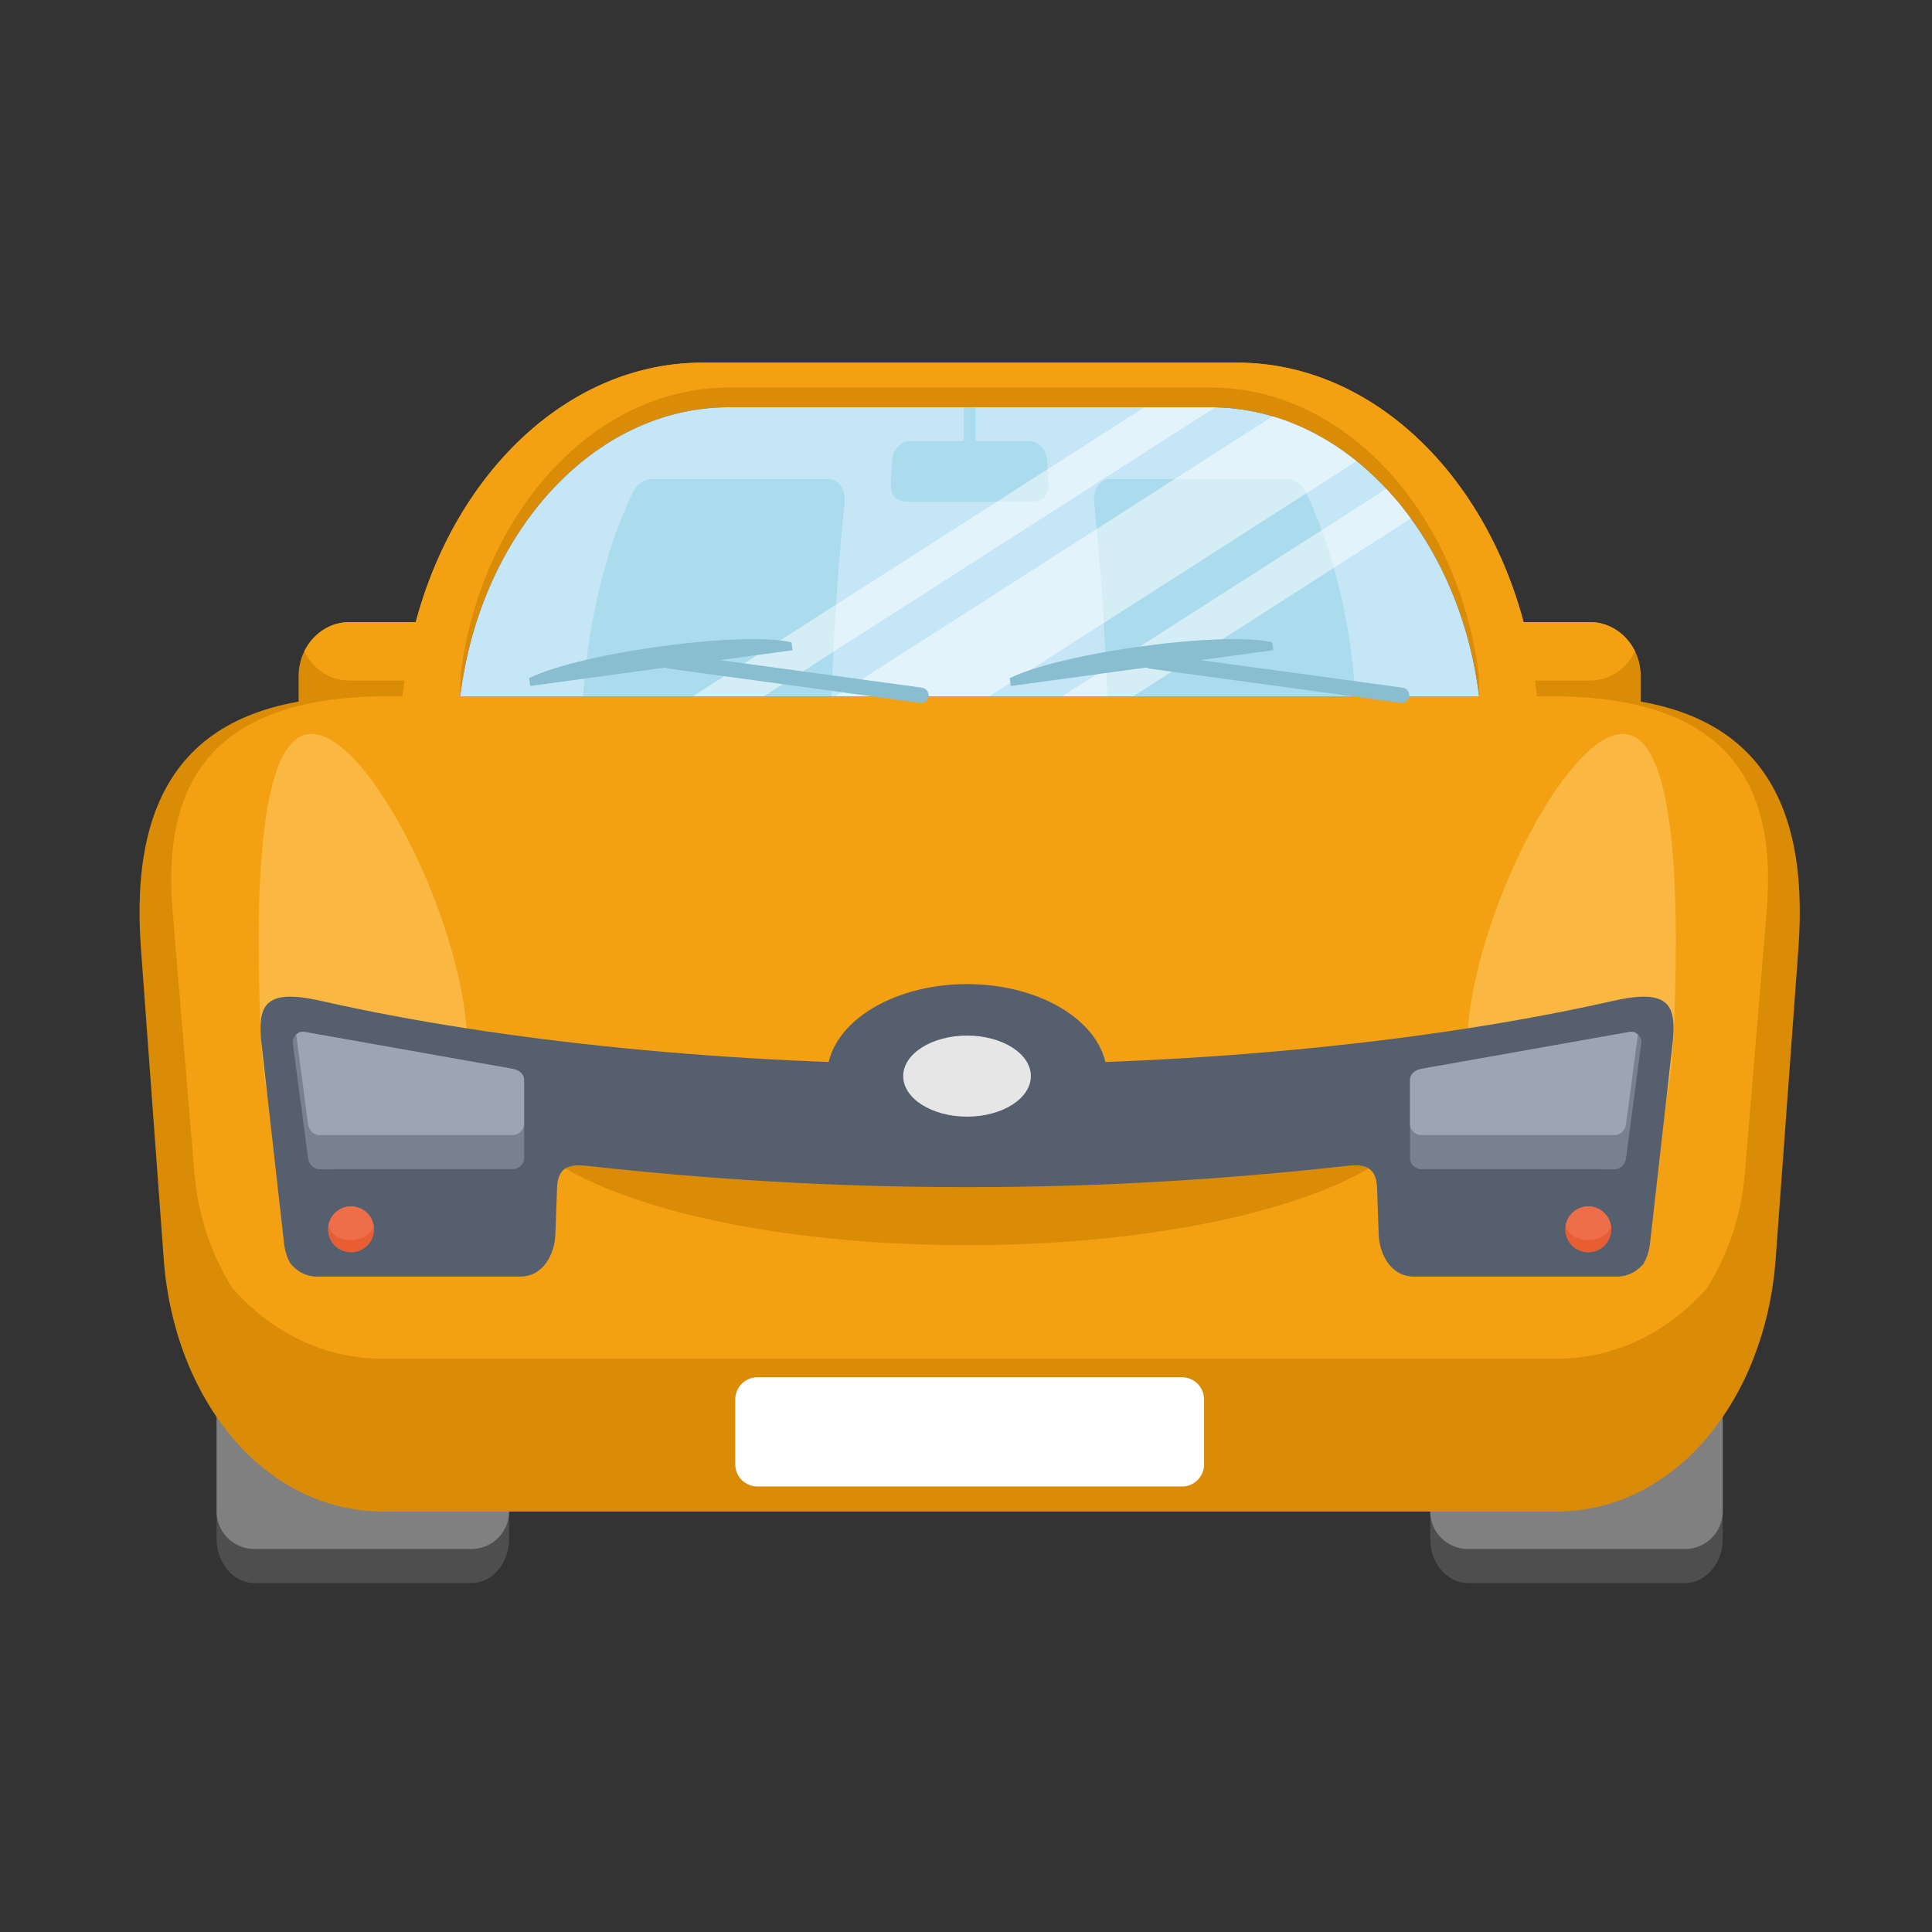 <?xml version="1.0" encoding="iso-8859-1"?>
<!-- Generator: Adobe Illustrator 16.0.2, SVG Export Plug-In . SVG Version: 6.00 Build 0)  -->
<!DOCTYPE svg PUBLIC "-//W3C//DTD SVG 1.1//EN" "http://www.w3.org/Graphics/SVG/1.1/DTD/svg11.dtd">
<svg version="1.1" id="Capa_1" xmlns="http://www.w3.org/2000/svg" xmlns:xlink="http://www.w3.org/1999/xlink" x="0px" y="0px"
	 width="255.121px" height="255.121px" viewBox="0 0 255.121 255.121" style="enable-background:new 0 0 255.121 255.121;"
	 xml:space="preserve">
<rect x="0" y="0" width="255.121" height="255.121" fill="#333333" stroke="none"/>
<g>
	<g>
		<g>
			<path style="fill:#DB8C06;" d="M60.774,82.149H46.127c-3.684,0-6.696,3.206-6.696,7.125v5.345c0,3.919,3.013,7.126,6.696,7.126
				h14.647V82.149z"/>
			<path style="fill:#DB8C06;" d="M195.313,82.149h14.649c3.685,0,6.697,3.206,6.697,7.125v5.345c0,3.919-3.017,7.125-6.697,7.125
				h-14.649V82.149z"/>
		</g>
		<path style="fill:#DB8C06;" d="M92.714,47.889c23.553,0,47.106,0,70.663,0c20.313,0,37.203,19.332,39.567,44.057h-7.632
			c-2.648-21.539-17.579-38.168-35.459-38.168c-21.206,0-42.412,0-63.619,0c-17.878,0-32.808,16.629-35.46,38.168h-7.629
			C55.508,67.221,72.397,47.889,92.714,47.889z"/>
		<path style="fill:#C4E6F6;" d="M195.313,91.946H60.774c2.652-21.539,17.582-38.168,35.46-38.168c21.207,0,42.413,0,63.619,0
			C177.733,53.778,192.664,70.408,195.313,91.946z"/>
		<path style="fill:#4E4E4E;" d="M33.572,178.807h28.687c2.732,0,4.968,2.616,4.968,5.813v18.607c0,3.197-2.235,5.813-4.968,5.813
			H33.572c-2.732,0-4.968-2.615-4.968-5.813v-18.607C28.604,181.423,30.84,178.807,33.572,178.807z"/>
		<path style="fill:#808081;" d="M33.572,178.807h28.687c2.732,0,4.968,2.228,4.968,4.95v15.841c0,2.723-2.235,4.95-4.968,4.95
			H33.572c-2.732,0-4.968-2.229-4.968-4.95v-15.841C28.604,181.035,30.84,178.807,33.572,178.807z"/>
		<path style="fill:#4E4E4E;" d="M193.832,178.807h28.686c2.732,0,4.967,2.616,4.967,5.813v18.607c0,3.197-2.234,5.813-4.967,5.813
			h-28.686c-2.732,0-4.97-2.615-4.97-5.813v-18.607C188.862,181.423,191.097,178.807,193.832,178.807z"/>
		<path style="fill:#808081;" d="M193.832,178.807h28.686c2.732,0,4.967,2.228,4.967,4.95v15.841c0,2.723-2.234,4.95-4.967,4.95
			h-28.686c-2.732,0-4.97-2.229-4.97-4.95v-15.841C188.862,181.035,191.097,178.807,193.832,178.807z"/>
		<path style="fill:#ABDCED;" d="M109.44,63.261c1.609,0,2.214,1.963,2.105,2.975c-0.806,7.526-1.412,16.244-1.752,25.71H77.005
			c0.659-10.131,3.002-19.346,6.448-26.717c0.508-1.086,1.498-1.98,2.643-1.968L109.44,63.261L109.44,63.261z"/>
		<path style="fill:#ABDCED;" d="M146.566,63.261c-1.611,0-2.214,1.963-2.107,2.975c0.807,7.526,1.414,16.244,1.754,25.71h32.789
			c-0.66-10.131-3.002-19.346-6.449-26.717c-0.508-1.086-1.498-1.98-2.643-1.968L146.566,63.261L146.566,63.261z"/>
		<path style="fill:#ABDCED;" d="M120.241,58.22h15.609c1.338,0,2.343,1.188,2.433,2.638l0.172,2.762
			c0.103,1.623-0.506,2.639-2.479,2.639h-15.86c-2.094,0-2.58-1.015-2.479-2.639l0.17-2.762
			C117.897,59.408,118.901,58.22,120.241,58.22z"/>
		<rect x="127.263" y="53.778" style="fill:#ABDCED;" width="1.564" height="4.441"/>
		<path style="fill:#DB8C06;" d="M205.458,199.598c15.957,0,27.672-15.03,29.014-33.306l3.008-41.042
			c1.502-20.469-6.021-33.305-29.566-33.305c-80.259,0-79.478,0-159.736,0c-23.544,0-31.069,12.836-29.567,33.305l3.01,41.042
			c1.34,18.274,13.055,33.306,29.011,33.306C129.251,199.598,126.838,199.598,205.458,199.598z"/>
		<path style="opacity:0.5;fill:#FFFFFF;enable-background:new    ;" d="M159.701,79.5l23.363-14.958
			c1.146,1.225,2.229,2.537,3.244,3.93l-26.607,17.034V79.5L159.701,79.5z M159.701,73.336l19.44-12.446
			c-3.358-2.708-7.099-4.734-11.087-5.917l-8.354,5.349V73.336L159.701,73.336z M159.701,54.288v-0.51h0.152
			c0.209,0,0.419,0.005,0.628,0.009L159.701,54.288z M149.639,91.946h-9.382L159.701,79.5v6.006L149.639,91.946L149.639,91.946z
			 M159.701,53.778h-8.589L91.491,91.946h9.383l58.827-37.658V53.778L159.701,53.778z M159.701,60.322L110.3,91.946h20.327
			l29.074-18.61V60.322z"/>
		<path style="fill:#F3A113;" d="M225.398,170.102c2.781-4.397,4.543-9.617,5.01-15.194l2.891-34.756
			c1.445-17.334-5.791-28.205-28.437-28.205c-77.192,0-76.442,0-153.635,0c-22.646,0-29.883,10.87-28.438,28.205l2.895,34.756
			c0.464,5.577,2.227,10.799,5.008,15.194c5.086,5.751,11.985,9.323,19.938,9.323c78.622,0,76.208,0,154.829,0
			C213.414,179.425,220.313,175.852,225.398,170.102z"/>
		<path style="fill:#FAB843;" d="M41.14,96.91c7.516,0,19.841,24.443,20.529,39.998s-4.846,28.163-12.361,28.163
			c-7.517,0-14.167-12.608-14.856-28.163C33.764,121.354,33.623,96.91,41.14,96.91z"/>
		<g>
			<path style="fill:#F3A113;" d="M60.774,82.149H46.127c-2.58,0-4.83,1.572-5.946,3.86c1.116,2.288,3.367,3.86,5.946,3.86h14.647
				V82.149z"/>
			<path style="fill:#F3A113;" d="M195.313,82.149h14.649c2.578,0,4.83,1.572,5.947,3.86c-1.117,2.288-3.369,3.86-5.947,3.86
				h-14.649V82.149z"/>
		</g>
		<path style="fill:#F3A113;" d="M92.714,47.889c23.553,0,47.106,0,70.663,0c19.595,0,36.004,17.99,39.262,41.455l0.307,2.602
			h-7.632v-2.602c-2.649-21.539-17.579-38.168-35.459-38.168c-21.206,0-42.412,0-63.619,0c-17.878,0-32.808,16.629-35.46,38.168
			v2.602h-7.629l0.307-2.602C56.71,65.879,73.116,47.889,92.714,47.889z"/>
		<path style="fill:#DB8C06;" d="M180.875,154.214c-10.342,6.09-30.276,10.215-53.176,10.215c-22.898,0-42.834-4.125-53.176-10.215
			c0.781-0.389,1.972-0.36,3.331-0.264c15.603,1.131,31.99,1.813,49.845,1.813c17.855,0,34.242-0.683,49.846-1.813
			C178.903,153.854,180.093,153.826,180.875,154.214z"/>
		<path style="fill:#FAB843;" d="M214.303,96.91c-7.517,0-19.841,24.443-20.529,39.998s4.847,28.163,12.36,28.163
			c7.516,0,14.166-12.608,14.857-28.163C221.681,121.354,221.818,96.91,214.303,96.91z"/>
		<path style="fill:#565F6E;" d="M127.698,156.762c-17.854,0-34.242-1.046-49.845-2.777c-2.346-0.26-4.188-0.194-4.297,2.896
			l-0.214,6.078c-0.093,2.707-1.635,5.611-4.649,5.611c-13.642,0-13.222,0-26.862,0c-1.379,0-2.576-0.648-3.458-1.691
			c-0.483-0.797-0.756-1.746-0.869-2.756l-2.946-26.092c-0.583-5.166,0.195-7.588,7.774-5.875
			c23.989,5.418,54.055,8.426,85.366,8.426c31.313,0,61.377-3.008,85.367-8.426c7.578-1.713,8.356,0.709,7.774,5.875l-2.946,26.092
			c-0.113,1.01-0.388,1.959-0.87,2.756c-0.881,1.043-2.078,1.691-3.457,1.691c-13.643,0-13.221,0-26.861,0
			c-3.016,0-4.558-2.904-4.65-5.611l-0.213-6.078c-0.109-3.092-1.951-3.155-4.297-2.896
			C161.94,155.716,145.554,156.762,127.698,156.762z"/>
		<ellipse style="fill:#565F6E;" cx="127.698" cy="142.102" rx="18.487" ry="12.151"/>
		<ellipse style="fill:#E6E6E6;" cx="127.698" cy="142.101" rx="8.428" ry="5.352"/>
		<path style="fill:#FFFFFF;" d="M99.998,181.873h56.093c1.598,0,2.906,1.308,2.906,2.904v8.605c0,1.6-1.31,2.906-2.906,2.906
			H99.998c-1.598,0-2.905-1.308-2.905-2.906v-8.605C97.093,183.18,98.4,181.873,99.998,181.873z"/>
		<g>
			<path style="fill:#798090;" d="M40.171,136.255l27.53,4.886c0.816,0.146,1.508,0.669,1.508,1.483v10.285
				c0,0.814-0.681,1.484-1.508,1.484l-25.517,0.003c-0.827,0-1.4-0.675-1.508-1.485l-2.014-15.172
				C38.557,136.93,39.354,136.109,40.171,136.255z"/>
			<path style="fill:#798090;" d="M215.226,136.255l-27.531,4.886c-0.814,0.146-1.506,0.669-1.506,1.483v10.285
				c0,0.814,0.68,1.484,1.506,1.484l25.518,0.003c0.828,0,1.4-0.675,1.51-1.485l2.014-15.172
				C216.841,136.93,216.042,136.109,215.226,136.255z"/>
		</g>
		<g>
			<path style="fill:#9DA4B3;" d="M40.171,136.255l27.53,4.886c0.816,0.146,1.508,0.669,1.508,1.483v5.779
				c0,0.814-0.681,1.484-1.508,1.484l-25.517,0.003c-0.827,0-1.4-0.675-1.508-1.485l-1.566-11.805
				C39.396,136.335,39.78,136.186,40.171,136.255z"/>
			<path style="fill:#9DA4B3;" d="M215.226,136.255l-27.531,4.886c-0.814,0.146-1.506,0.669-1.506,1.483v5.779
				c0,0.814,0.68,1.484,1.506,1.484l25.518,0.003c0.828,0,1.4-0.675,1.51-1.485l1.566-11.805
				C216.003,136.335,215.615,136.186,215.226,136.255z"/>
		</g>
		<path style="fill:#ED6E49;" d="M46.355,165.354c1.665,0,3.021-1.356,3.021-3.021c0-1.666-1.356-3.021-3.021-3.021
			c-1.664,0-3.022,1.355-3.022,3.021C43.333,163.996,44.691,165.354,46.355,165.354z"/>
		<path style="fill:#E85E32;" d="M46.355,165.354c1.665,0,3.021-1.356,3.021-3.021c0-1.666-1.356-3.021-3.021-3.021
			c-1.664,0-3.022,1.355-3.022,3.021C43.333,163.996,44.691,165.354,46.355,165.354z"/>
		<path style="fill:#ED6E49;" d="M46.354,159.311h-0.078l0,0c-1.475,0.037-2.688,1.135-2.907,2.56
			c0.222,1.063,1.475,1.879,2.985,1.879c1.512,0,2.764-0.816,2.987-1.879c-0.22-1.425-1.432-2.521-2.908-2.56l0,0H46.354z"/>
		<path style="fill:#ED6E49;" d="M209.732,165.354c1.664,0,3.023-1.356,3.023-3.021c0-1.666-1.359-3.021-3.023-3.021
			s-3.021,1.355-3.021,3.021C206.71,163.996,208.068,165.354,209.732,165.354z"/>
		<path style="fill:#E85E32;" d="M209.732,165.354c1.664,0,3.023-1.356,3.023-3.021c0-1.666-1.359-3.021-3.023-3.021
			s-3.021,1.355-3.021,3.021C206.71,163.996,208.068,165.354,209.732,165.354z"/>
		<path style="fill:#ED6E49;" d="M209.732,159.311h-0.078l0,0c-1.475,0.037-2.688,1.135-2.906,2.56
			c0.221,1.063,1.475,1.879,2.984,1.879c1.514,0,2.764-0.816,2.988-1.879c-0.221-1.425-1.434-2.521-2.908-2.56l0,0H209.732z"/>
		<g>
			<g>
				<path style="fill:#88BED0;" d="M87.479,87.154L87.479,87.154c-0.076,0.553,0.313,1.067,0.866,1.142l33.129,4.519
					c0.553,0.076,1.065-0.314,1.141-0.867v-0.001c0.076-0.552-0.314-1.064-0.866-1.14l-33.129-4.52
					C88.066,86.213,87.554,86.602,87.479,87.154z"/>
				<path style="fill:#88BED0;" d="M104.521,84.822c-6.344-1.538-27.679,1.307-34.651,4.726l0.141,1.037l34.65-4.724L104.521,84.822
					z"/>
			</g>
			<g>
				<path style="fill:#88BED0;" d="M150.947,87.154L150.947,87.154c-0.074,0.553,0.313,1.067,0.865,1.142l33.13,4.519
					c0.552,0.076,1.065-0.314,1.14-0.867v-0.001c0.076-0.552-0.313-1.064-0.865-1.14l-33.131-4.519
					C151.535,86.213,151.021,86.602,150.947,87.154z"/>
				<path style="fill:#88BED0;" d="M167.988,84.822c-6.341-1.538-27.677,1.307-34.65,4.726l0.143,1.037l34.65-4.724L167.988,84.822z
					"/>
			</g>
		</g>
	</g>
</g>
</svg>
